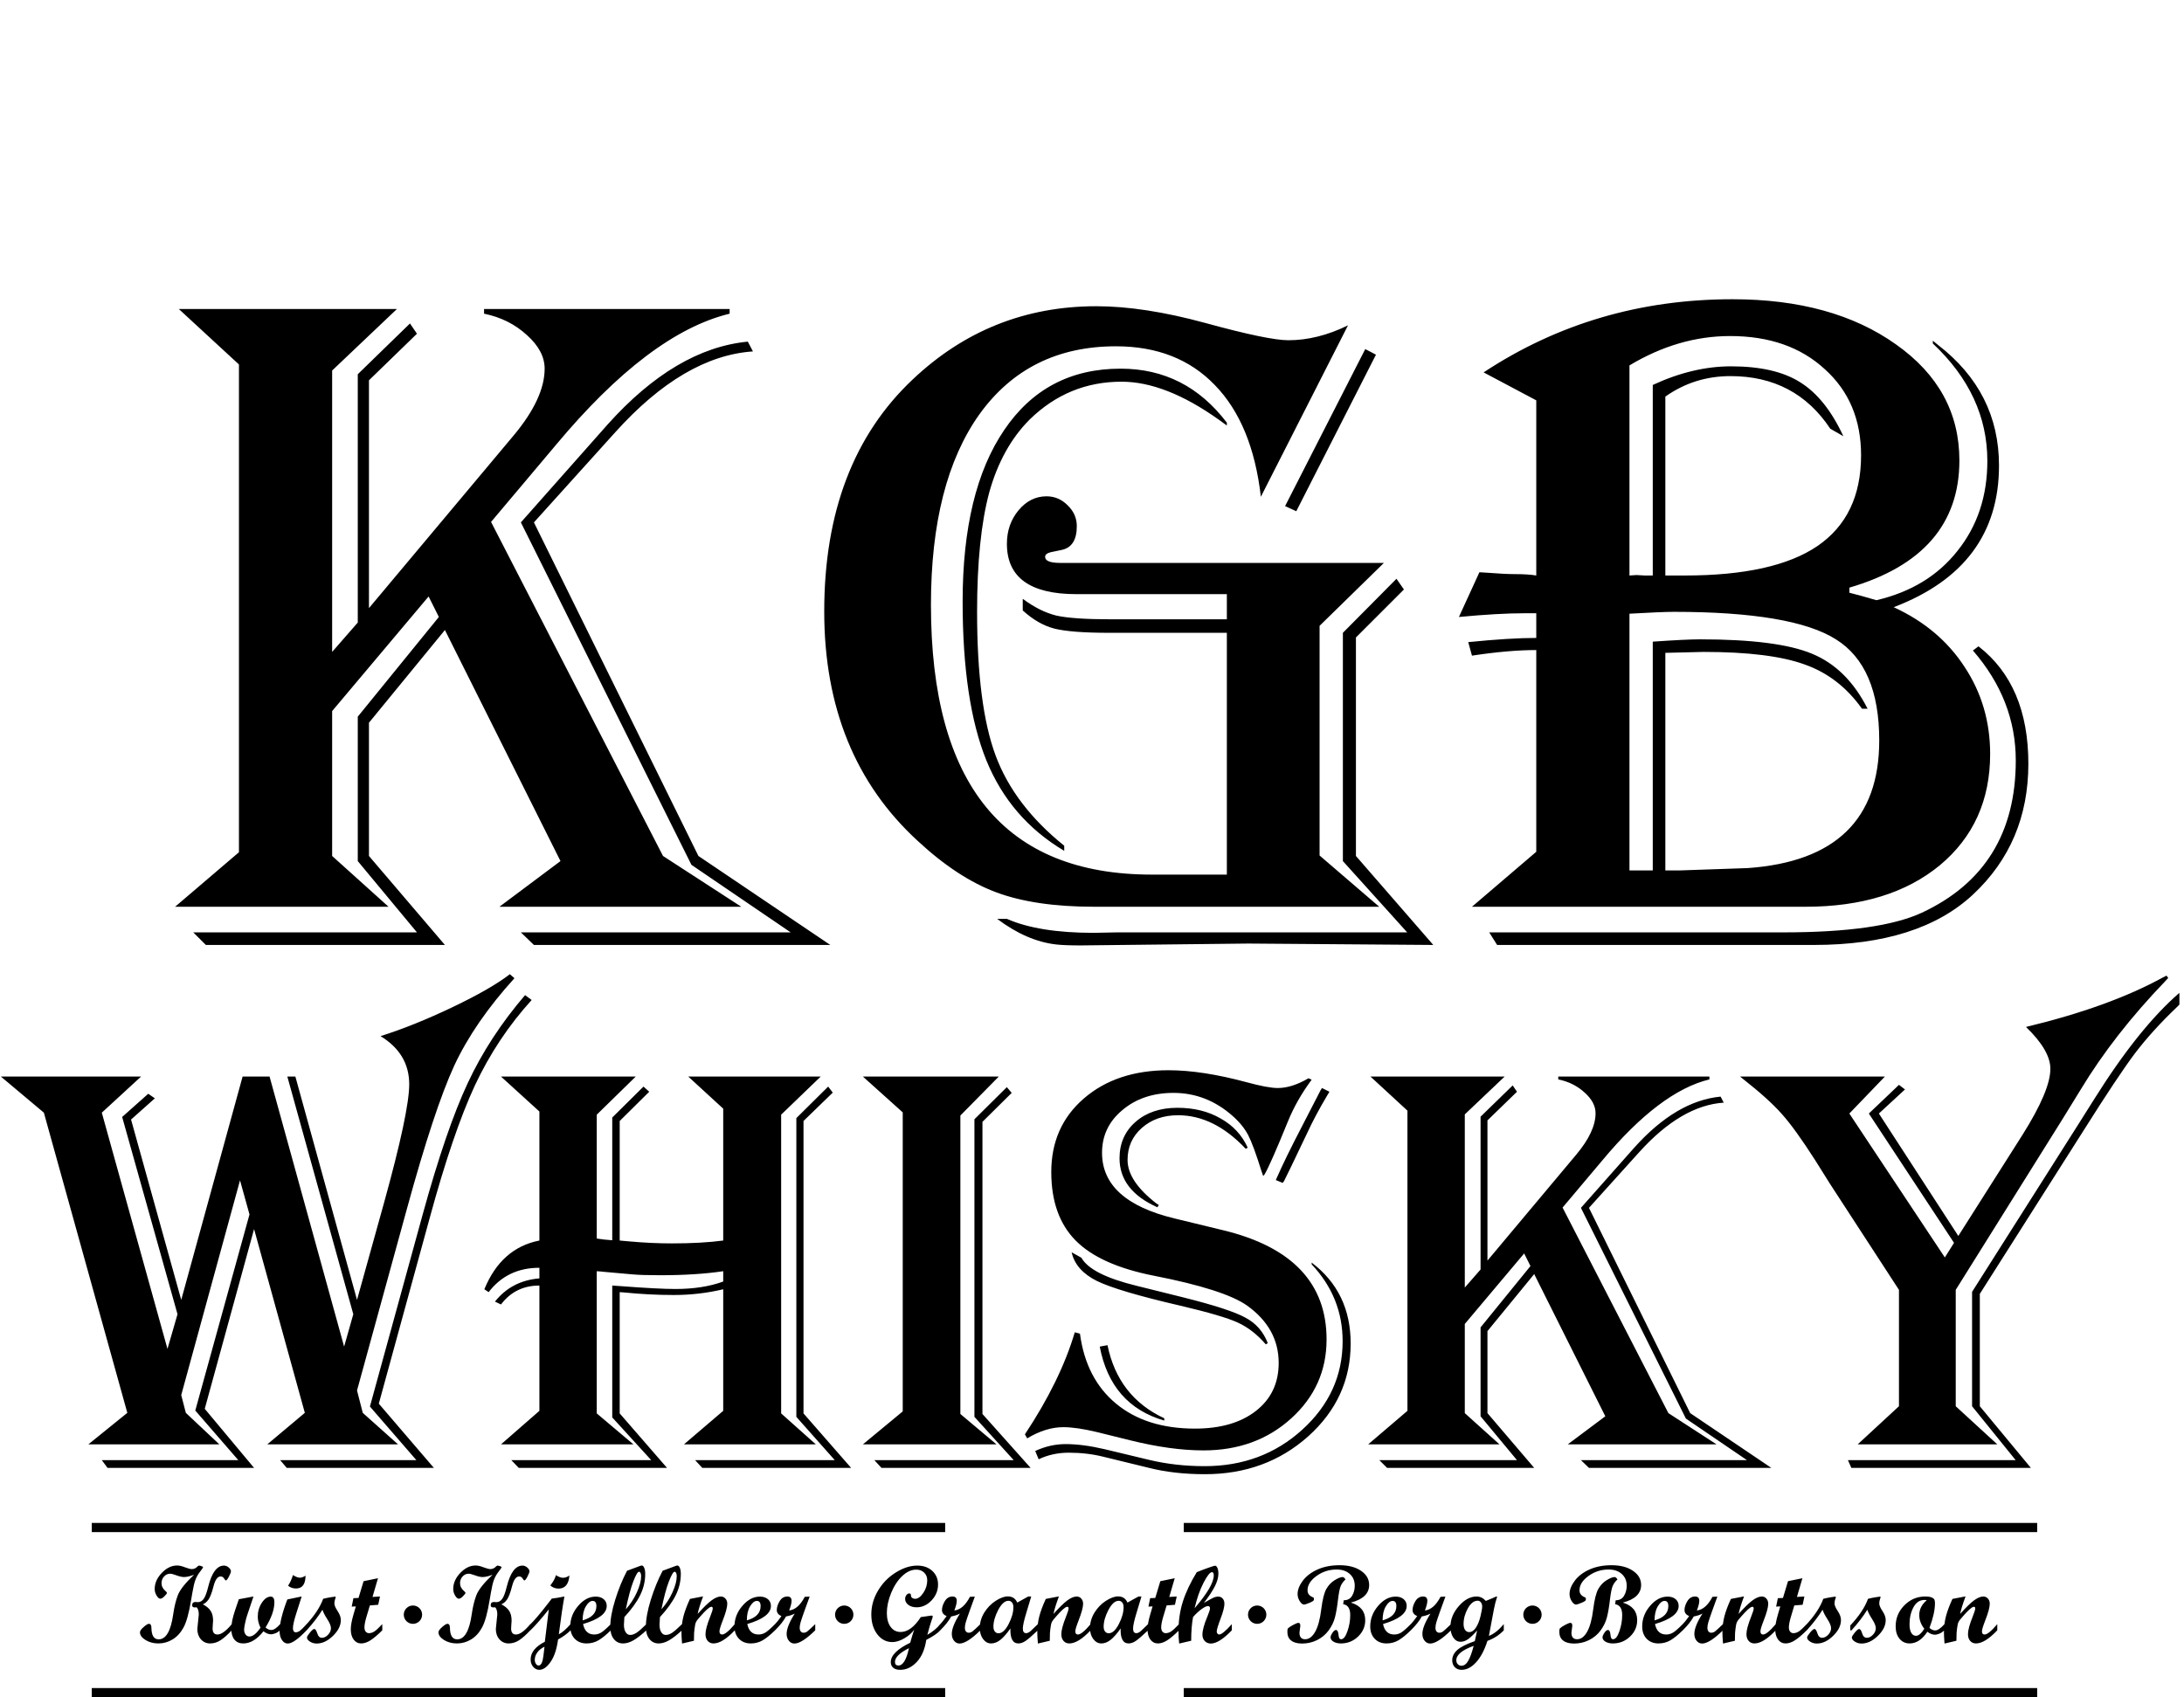 <svg width="238" height="185" viewBox="0 0 238 185" fill="none" xmlns="http://www.w3.org/2000/svg">
<path d="M19.488 33.684H43.254L36.195 40.387V71.059L38.988 67.859V40.793L44.676 35.258L45.438 36.375L40.207 41.453V66.285L55.949 47.496C58.217 44.788 59.352 42.35 59.352 40.184C59.352 38.897 58.708 37.678 57.422 36.527C56.135 35.342 54.578 34.564 52.75 34.191V33.684H79.512V34.191C73.655 35.613 67.341 40.387 60.57 48.512L53.512 56.891L72.25 93.301L80.781 98.836H54.426L61.078 93.859L48.484 68.672L40.207 78.777V93.301L48.484 103H22.434L21.062 101.629H45.438L38.988 93.859V78.117L47.824 67.25L46.707 65.016L36.195 77.508V93.301L42.34 98.836H19.082L26.039 92.894V39.727L19.488 33.684ZM82.051 38.305C77.04 38.643 72.047 41.572 67.07 47.09L58.184 56.941L76.109 93.301L90.481 103H58.184L56.762 101.629H86.164L75.348 94.266L56.762 56.941L66.207 46.277C71.15 40.759 76.245 37.746 81.492 37.238L82.051 38.305ZM146.898 35.461L137.402 54.148C136.793 48.833 135.117 44.771 132.375 41.961C129.667 39.151 126.078 37.746 121.609 37.746C115.245 37.746 110.285 40.217 106.73 45.16C103.21 50.103 101.449 57.026 101.449 65.93C101.449 85.531 109.473 95.332 125.52 95.332H133.695V68.977H120.898C118.122 68.977 116.125 68.824 114.906 68.519C113.721 68.215 112.57 67.555 111.453 66.539V65.269C112.672 66.184 113.891 66.793 115.109 67.098C116.328 67.368 118.309 67.504 121.051 67.504H133.695V64.762H119.578H117.293C112.249 64.762 109.727 62.934 109.727 59.277C109.727 57.855 110.15 56.637 110.996 55.621C111.842 54.605 112.858 54.098 114.043 54.098C114.923 54.098 115.685 54.419 116.328 55.062C117.005 55.706 117.344 56.467 117.344 57.348C117.344 58.837 116.802 59.7 115.719 59.938L114.5 60.191C114.094 60.293 113.891 60.462 113.891 60.699C113.891 61.139 114.449 61.359 115.566 61.359H117.293H150.809L143.801 68.215V93.25L150.301 98.836H124.352H119.223C114.923 98.836 111.368 98.311 108.559 97.262C105.749 96.212 102.905 94.35 100.027 91.676C93.223 85.447 89.82 77.102 89.82 66.641C89.82 55.841 93.037 47.411 99.469 41.352C105.089 36.036 111.758 33.379 119.477 33.379C122.93 33.379 126.891 33.988 131.359 35.207C135.93 36.46 138.943 37.086 140.398 37.086C142.531 37.086 144.698 36.544 146.898 35.461ZM149.945 38.66L141.262 55.723L140.043 55.164L148.777 38.051L149.945 38.66ZM133.695 46.379L132.781 45.719C128.922 42.977 125.401 41.605 122.219 41.605C118.359 41.605 115.025 42.977 112.215 45.719C110.184 47.75 108.711 50.408 107.797 53.691C106.917 56.975 106.477 61.309 106.477 66.691C106.477 73.53 107.154 78.76 108.508 82.383C109.862 86.005 112.35 89.272 115.973 92.184V92.742C112.046 90.406 109.219 87.122 107.492 82.891C105.766 78.625 104.902 72.853 104.902 65.574C104.902 57.551 106.409 51.322 109.422 46.887C112.435 42.418 116.667 40.184 122.117 40.184C126.857 40.184 130.716 42.147 133.695 46.074V46.379ZM152.992 64.254L147.762 69.484V93.301L156.191 103L136.031 102.848L117.75 103.051C116.599 103.051 115.719 103.017 115.109 102.949C112.977 102.712 110.827 101.781 108.66 100.156H109.727C112.029 101.172 115.177 101.68 119.172 101.68L121.711 101.629H153.348L146.34 93.859V68.977L152.18 63.086L152.992 64.254ZM161.676 40.59C169.733 35.275 178.772 32.617 188.793 32.617C196.072 32.617 202.013 34.259 206.617 37.543C211.221 40.793 213.523 45.008 213.523 50.188C213.523 57.094 209.529 61.715 201.539 64.051V64.609C202.352 64.812 203.333 65.083 204.484 65.422C208.242 64.542 211.188 62.747 213.32 60.039C215.487 57.331 216.57 54.064 216.57 50.238C216.57 45.431 214.59 41.165 210.629 37.441V37.137L211.188 37.594C215.622 41.013 217.84 45.397 217.84 50.746C217.84 58.126 214.014 63.272 206.363 66.184C209.681 67.707 212.254 69.874 214.082 72.684C215.944 75.493 216.875 78.659 216.875 82.18C216.875 87.224 215.047 91.269 211.391 94.316C207.734 97.329 202.859 98.836 196.766 98.836H160.406L167.414 92.844V70.856C165.417 70.856 163.081 71.059 160.406 71.465L160 69.992C163.013 69.688 165.484 69.535 167.414 69.535V66.844H166.145C164.249 66.844 161.862 66.979 158.984 67.25L161.219 62.375L162.031 62.426C163.352 62.527 164.35 62.578 165.027 62.578C166.043 62.578 166.839 62.629 167.414 62.73V43.637L161.676 40.59ZM177.57 39.828V62.73C177.943 62.697 178.197 62.68 178.332 62.68L179.246 62.73C179.382 62.73 179.669 62.73 180.109 62.73V41.961C183.021 40.607 185.865 39.93 188.641 39.93C191.823 39.93 194.328 40.505 196.156 41.656C198.018 42.807 199.592 44.771 200.879 47.547L199.457 46.734C196.918 42.909 193.296 40.996 188.59 40.996C185.949 40.996 183.579 41.741 181.48 43.23V62.73H183.613C190.079 62.73 194.887 61.664 198.035 59.531C201.217 57.365 202.809 54.064 202.809 49.629C202.809 45.736 201.488 42.604 198.848 40.234C196.241 37.831 192.805 36.629 188.539 36.629C184.781 36.629 181.125 37.695 177.57 39.828ZM177.57 66.894V94.875H180.109V69.941C182.513 69.772 184.24 69.688 185.289 69.688C190.909 69.688 194.971 70.212 197.477 71.262C200.016 72.311 202.03 74.309 203.52 77.254H202.91C201.251 74.918 199.169 73.31 196.664 72.43C194.159 71.516 190.486 71.059 185.645 71.059L181.48 71.16V94.875H183.105L190.469 94.621C200.016 93.944 204.789 89.306 204.789 80.707C204.789 75.324 203.215 71.651 200.066 69.688C196.918 67.69 191.027 66.691 182.395 66.691C181.548 66.691 179.94 66.759 177.57 66.894ZM215.605 70.449C219.228 73.259 221.039 77.525 221.039 83.246C221.039 89.001 219.025 93.758 214.996 97.516C211.069 101.172 205.297 103 197.68 103H163.148L162.285 101.629H194.328C201.302 101.629 206.329 100.918 209.41 99.496C216.249 96.314 219.668 90.779 219.668 82.891C219.668 78.49 218.111 74.495 214.996 70.906L215.605 70.449Z" fill="black"/>
<path d="M56.062 106.625C53.167 109.812 50.979 112.99 49.5 116.156C48.042 119.323 46.312 124.562 44.312 131.875L38.906 151.562L39.531 154L43.375 157.438H29.125L33.219 154L27.688 133.969L22.312 153.562L27.688 160H11.719L11.094 159.156H25.969L21.281 153.75L27.188 132.375L26.156 128.656L19.75 152.062L20.25 154L23.906 157.438H9.625L13.875 154L4.781 121.281L0.094 117.344H15.375L11.094 121.281L18.25 147.031L19.344 143.25L13.312 121.75L16.156 119.219L16.875 119.719L14.281 122.031L19.75 141.688L26.438 117.344H29.375L37.5 146.781L38.5 143.25L31.312 117.344H32.188L38.906 141.688L41.844 131.125C43.677 124.5 44.594 120.188 44.594 118.188C44.594 115.958 43.552 114.208 41.469 112.938C43.906 112.167 46.521 111.115 49.312 109.781C52.104 108.448 54.188 107.25 55.562 106.188L56.062 106.625ZM57.938 109C55.438 111.75 53.375 114.854 51.75 118.312C50.146 121.771 48.5 126.604 46.812 132.812L41.281 153L47.281 160H31.25L30.531 159.156H45.375L40.312 153.312L46.062 132.375C47.771 126.167 49.406 121.396 50.969 118.062C52.531 114.708 54.615 111.51 57.219 108.469L57.938 109ZM54.594 117.344H69.281L65.031 121.5V135C65.51 135.083 66.073 135.146 66.719 135.188V121.812L70.125 118.438L70.75 119L67.531 122.188V135.219L68.562 135.312C70.167 135.458 71.719 135.531 73.219 135.531C75.385 135.531 77.25 135.427 78.812 135.219V120.844L75 117.344H89.438L85.125 121.5V154.062L88.906 157.438H74.531L78.812 153.781V140.531C77.062 140.948 75.26 141.156 73.406 141.156C71.656 141.156 69.844 141.062 67.969 140.875L67.531 140.844V154.062L72.688 160H56.531L55.719 159.156H70.969L66.719 154.5V140.125L67.625 140.188C70.375 140.396 72.365 140.5 73.594 140.5C75.594 140.5 77.333 140.229 78.812 139.688V138.562C76.854 138.854 74.573 139 71.969 139C70.573 139 69.552 138.969 68.906 138.906L65.75 138.625C65.625 138.604 65.385 138.583 65.031 138.562V154.062L69.031 157.438H54.594L58.781 153.781V140.125C57.031 140.125 55.635 140.812 54.594 142.188L53.938 141.875C55.146 140.354 56.76 139.51 58.781 139.344V138.188C56.448 138.188 54.604 139.073 53.25 140.844L52.781 140.531C54.01 137.531 56.01 135.76 58.781 135.219V121.156L54.594 117.344ZM90.75 119.094L87.562 122.188V154.062L92.75 160H76.531L75.75 159.156H90.969L86.781 154.438V121.875L90.25 118.438L90.75 119.094ZM94.031 117.344H108.844L104.656 121.594V154.125L108.594 157.438H94.031L98.375 153.844V121.25L94.031 117.344ZM110.25 119.125L107.062 122.281V154.125L112.312 160H96.062L95.281 159.156H110.469L106.188 154.438V122L109.719 118.5L110.25 119.125ZM142.938 117.688C141.854 119.146 140.99 120.667 140.344 122.25C139.073 125.375 138.229 127.292 137.812 128L137.656 128.188C137.573 127.958 137.51 127.781 137.469 127.656C136.885 125.781 136.406 124.479 136.031 123.75C135.656 123.021 135.094 122.323 134.344 121.656C132.448 119.969 130.292 119.125 127.875 119.125C125.646 119.125 123.792 119.75 122.312 121C120.833 122.229 120.094 123.781 120.094 125.656C120.094 129.156 122.729 131.542 128 132.812L133.281 134.094C140.802 135.906 144.562 139.875 144.562 146C144.562 149.417 143.271 152.292 140.688 154.625C138.125 156.938 134.948 158.094 131.156 158.094C128.781 158.094 126.125 157.729 123.188 157L119.531 156.094C118.052 155.74 116.833 155.562 115.875 155.562C114.604 155.562 113.292 155.969 111.938 156.781L111.688 156.344C114.271 152.448 116.083 148.74 117.125 145.219L117.688 145.375C118.125 148.646 119.438 151.188 121.625 153C123.812 154.812 126.677 155.719 130.219 155.719C133.01 155.719 135.229 155.073 136.875 153.781C138.521 152.49 139.344 150.75 139.344 148.562C139.344 146.042 138.198 143.958 135.906 142.312C134.26 141.146 130.885 140.062 125.781 139.062C121.844 138.292 118.99 137.01 117.219 135.219C115.448 133.427 114.562 130.938 114.562 127.75C114.562 124.458 115.74 121.792 118.094 119.75C120.469 117.688 123.552 116.656 127.344 116.656C129.781 116.656 132.625 117.094 135.875 117.969C137.396 118.385 138.521 118.594 139.25 118.594C140.271 118.594 141.385 118.24 142.594 117.531L142.938 117.688ZM144.875 119L144.594 119.469C143.74 120.906 143.01 122.281 142.406 123.594C140.948 126.656 140.125 128.365 139.938 128.719L139.781 128.938L139.031 128.625L139.156 128.344C139.76 126.969 140.635 125.177 141.781 122.969L143.906 118.844L144.062 118.594L144.875 119ZM135.75 125.219C133.458 122.781 131 121.562 128.375 121.562C126.792 121.562 125.479 122.021 124.438 122.938C123.396 123.854 122.875 125.021 122.875 126.438C122.875 127.979 123.927 129.562 126.031 131.188L126.281 131.344L126.125 131.594C123.375 130.365 122 128.583 122 126.25C122 124.625 122.583 123.302 123.75 122.281C124.917 121.26 126.438 120.75 128.312 120.75C130.104 120.75 131.667 121.135 133 121.906C134.354 122.656 135.344 123.719 135.969 125.094L135.75 125.219ZM142.938 137.625C145.771 139.771 147.188 142.708 147.188 146.438C147.188 150.417 145.646 153.792 142.562 156.562C139.479 159.312 135.729 160.688 131.312 160.688C129.062 160.688 127.031 160.458 125.219 160L120.219 158.781C119.052 158.49 117.802 158.344 116.469 158.344C115.281 158.344 114.188 158.583 113.188 159.062L112.812 158.156C113.896 157.656 115 157.406 116.125 157.406C117.375 157.406 118.802 157.594 120.406 157.969L125.219 159.125C127.135 159.583 129.156 159.812 131.281 159.812C135.448 159.812 138.99 158.49 141.906 155.844C144.844 153.177 146.312 149.958 146.312 146.188C146.312 143 145.188 140.208 142.938 137.812V137.625ZM120.688 146.625C121.458 150.375 123.521 153.031 126.875 154.594V154.844C123 153.719 120.656 151.031 119.844 146.781L120.688 146.625ZM116.781 136.5L117.844 137.094C118.531 138.323 120.542 139.344 123.875 140.156L128.906 141.406C132.323 142.26 134.594 143 135.719 143.625C136.865 144.229 137.677 145.156 138.156 146.406L137.938 146.531C137 145.448 135.979 144.656 134.875 144.156C133.792 143.656 131.698 143.042 128.594 142.312C124.094 141.271 121.073 140.375 119.531 139.625C117.99 138.854 117.073 137.812 116.781 136.5ZM149.344 117.344H163.969L159.625 121.469V140.344L161.344 138.375V121.719L164.844 118.312L165.312 119L162.094 122.125V137.406L171.781 125.844C173.177 124.177 173.875 122.677 173.875 121.344C173.875 120.552 173.479 119.802 172.688 119.094C171.896 118.365 170.938 117.885 169.812 117.656V117.344H186.281V117.656C182.677 118.531 178.792 121.469 174.625 126.469L170.281 131.625L181.812 154.031L187.062 157.438H170.844L174.938 154.375L167.188 138.875L162.094 145.094V154.031L167.188 160H151.156L150.312 159.156H165.312L161.344 154.375V144.688L166.781 138L166.094 136.625L159.625 144.312V154.031L163.406 157.438H149.094L153.375 153.781V121.062L149.344 117.344ZM187.844 120.188C184.76 120.396 181.688 122.198 178.625 125.594L173.156 131.656L184.188 154.031L193.031 160H173.156L172.281 159.156H190.375L183.719 154.625L172.281 131.656L178.094 125.094C181.135 121.698 184.271 119.844 187.5 119.531L187.844 120.188ZM236.094 106.344L236.281 106.594L235.969 106.938C232.24 110.812 229.167 114.75 226.75 118.75C225.812 120.271 225.146 121.354 224.75 122L213.125 140.594V153.281L217.656 157.438H202.438L206.938 153.281V140.594L199.438 129.062L197.812 126.469C196.333 124.156 195.115 122.469 194.156 121.406C193.219 120.344 191.823 119.083 189.969 117.625L189.625 117.344H205.406L201.531 121.375L211.938 137.062L212.938 135.469L203.656 121.375L206.938 118.25L207.594 118.75L204.75 121.375L213.406 134.719L220.406 123.688C222.427 120.479 223.438 118.083 223.438 116.5C223.438 115.167 222.552 113.646 220.781 111.938C226.844 110.479 231.823 108.677 235.719 106.531L236.094 106.344ZM237.5 108.219V109.5L237.188 109.812C235.438 111.479 233.927 113.146 232.656 114.812C231.406 116.479 229.542 119.281 227.062 123.219L215.75 141.031V153.281L221.312 160H201.75L201.375 159.156H219.656L214.906 153.281V140.812L226.438 122.625L228.25 119.75C231.479 114.604 234.562 110.76 237.5 108.219Z" fill="black"/>
<line x1="10" y1="166.5" x2="103" y2="166.5" stroke="black"/>
<line x1="129" y1="184.5" x2="222" y2="184.5" stroke="black"/>
<line x1="10" y1="184.5" x2="103" y2="184.5" stroke="black"/>
<line x1="129" y1="166.5" x2="222" y2="166.5" stroke="black"/>
<path d="M21.146 171.646C20.713 171.814 20.348 171.898 20.051 171.898C19.84 171.898 19.57 171.838 19.242 171.717C18.918 171.596 18.684 171.535 18.539 171.535C18.281 171.535 18.061 171.637 17.877 171.84C17.693 172.039 17.602 172.281 17.602 172.566C17.602 172.895 17.75 173.184 18.047 173.434C18.145 173.516 18.193 173.578 18.193 173.621C18.193 173.688 18.104 173.811 17.924 173.99C17.748 174.17 17.598 174.26 17.473 174.26C17.336 174.26 17.199 174.145 17.062 173.914C16.926 173.684 16.857 173.447 16.857 173.205C16.857 172.572 17.115 171.986 17.631 171.447C18.146 170.908 18.705 170.639 19.307 170.639C19.537 170.639 19.822 170.705 20.162 170.838C20.506 170.967 20.754 171.031 20.906 171.031C21.141 171.031 21.348 170.936 21.527 170.744C21.59 170.682 21.646 170.65 21.697 170.65C21.748 170.65 21.832 170.67 21.949 170.709C22.07 170.748 22.131 170.791 22.131 170.838C22.131 170.873 22.021 171.031 21.803 171.312C21.584 171.59 21.414 171.891 21.293 172.215C21.172 172.539 21.059 173.021 20.953 173.662L20.83 174.383C20.596 175.812 20.318 176.818 19.998 177.4C19.682 177.979 19.283 178.412 18.803 178.701C18.326 178.99 17.811 179.135 17.256 179.135C16.729 179.135 16.262 179.01 15.855 178.76C15.453 178.51 15.252 178.23 15.252 177.922C15.252 177.77 15.385 177.578 15.65 177.348C15.916 177.113 16.107 176.996 16.225 176.996C16.408 176.996 16.5 177.145 16.5 177.441C16.512 178.273 16.775 178.689 17.291 178.689C18.092 178.689 18.621 177.771 18.879 175.936C18.992 175.15 19.158 174.467 19.377 173.885C19.6 173.299 20.189 172.553 21.146 171.646ZM25.26 177.705C24.791 178.201 24.379 178.564 24.023 178.795C23.668 179.021 23.293 179.135 22.898 179.135C22.496 179.135 22.162 178.986 21.896 178.689C21.635 178.393 21.504 178.016 21.504 177.559C21.504 177.492 21.529 177.236 21.58 176.791C21.635 176.342 21.662 176.074 21.662 175.988C21.662 175.617 21.586 175.354 21.434 175.197C21.387 175.205 21.314 175.209 21.217 175.209C21.033 175.209 20.941 175.129 20.941 174.969C20.941 174.734 21.062 174.617 21.305 174.617L21.562 174.635C21.809 174.635 22.018 174.52 22.189 174.289C22.361 174.059 22.525 173.625 22.682 172.988C23.064 171.43 23.641 170.65 24.41 170.65C24.59 170.65 24.76 170.719 24.92 170.855C25.084 170.992 25.166 171.135 25.166 171.283C25.166 171.373 25.094 171.561 24.949 171.846C24.805 172.127 24.691 172.268 24.609 172.268C24.566 172.268 24.502 172.195 24.416 172.051C24.33 171.906 24.203 171.834 24.035 171.834C23.707 171.834 23.451 172.191 23.268 172.906C23.084 173.621 22.898 174.107 22.711 174.365C22.523 174.623 22.32 174.791 22.102 174.869C22.492 175.072 22.775 175.309 22.951 175.578C23.131 175.848 23.221 176.205 23.221 176.65C23.221 176.736 23.211 176.877 23.191 177.072C23.176 177.268 23.168 177.412 23.168 177.506C23.168 177.943 23.346 178.162 23.701 178.162C24.111 178.162 24.631 177.785 25.26 177.031V177.705ZM30.527 177.705C30.348 177.861 30.166 177.973 29.982 178.039C29.799 178.105 29.656 178.139 29.555 178.139C29.27 178.139 28.988 178.029 28.711 177.811C28.016 178.693 27.279 179.135 26.502 179.135C26.096 179.135 25.777 178.996 25.547 178.719C25.32 178.438 25.207 178.047 25.207 177.547C25.207 176.996 25.344 176.32 25.617 175.52L26.027 174.318L27.621 174.02L26.912 176.135C26.838 176.365 26.768 176.639 26.701 176.955C26.635 177.271 26.602 177.498 26.602 177.635C26.602 177.846 26.656 178.023 26.766 178.168C26.879 178.309 27.016 178.379 27.176 178.379C27.551 178.379 27.955 178.059 28.389 177.418C28.189 177.02 28.09 176.619 28.09 176.217C28.09 175.658 28.236 175.154 28.529 174.705C28.826 174.256 29.15 174.031 29.502 174.031C29.768 174.031 29.9 174.236 29.9 174.646C29.9 175.439 29.58 176.355 28.939 177.395C29.139 177.578 29.348 177.67 29.566 177.67C29.832 177.67 30.152 177.457 30.527 177.031V177.705ZM33.293 171.74C33.293 172.678 32.947 173.146 32.256 173.146C31.92 173.146 31.633 173.045 31.395 172.842C31.621 172.498 31.797 172.111 31.922 171.682C32.23 171.873 32.478 171.969 32.666 171.969C32.877 171.969 33.086 171.893 33.293 171.74ZM33.41 177.705C32.496 178.666 31.812 179.146 31.359 179.146C31.109 179.146 30.898 179.02 30.727 178.766C30.555 178.508 30.469 178.186 30.469 177.799C30.469 176.967 30.75 175.814 31.312 174.342L32.801 174.031H32.871L32.285 175.865C32.043 176.623 31.922 177.164 31.922 177.488C31.922 177.617 31.949 177.723 32.004 177.805C32.062 177.883 32.135 177.922 32.221 177.922C32.373 177.922 32.525 177.867 32.678 177.758C32.834 177.645 33.078 177.402 33.41 177.031V177.705ZM35.215 174.271C35.484 174.201 35.756 174.145 36.029 174.102C36.303 174.055 36.467 174.031 36.522 174.031C36.56 174.031 36.58 174.047 36.58 174.078C36.58 174.137 36.565 174.197 36.533 174.26C36.471 174.439 36.44 174.611 36.44 174.775C36.44 174.979 36.557 175.256 36.791 175.607C37.025 175.959 37.143 176.285 37.143 176.586C37.143 177.184 36.855 177.76 36.281 178.314C35.711 178.869 35.119 179.146 34.506 179.146C34.24 179.146 33.998 179.076 33.779 178.936C33.56 178.795 33.451 178.645 33.451 178.484C33.451 178.391 33.559 178.213 33.773 177.951C33.992 177.689 34.148 177.559 34.242 177.559C34.367 177.559 34.478 177.719 34.576 178.039C34.674 178.359 34.842 178.52 35.08 178.52C35.318 178.52 35.541 178.41 35.748 178.191C35.959 177.969 36.065 177.73 36.065 177.477C36.065 177.23 35.932 176.902 35.666 176.492C35.4 176.082 35.225 175.738 35.139 175.461C34.685 176.191 34.111 176.939 33.416 177.705H33.281V177.178C34.238 176.158 34.883 175.189 35.215 174.271ZM41.66 177.705C41.168 178.193 40.742 178.555 40.383 178.789C40.023 179.02 39.682 179.135 39.357 179.135C39.022 179.135 38.748 178.994 38.537 178.713C38.33 178.428 38.227 178.055 38.227 177.594C38.227 177.188 38.324 176.65 38.52 175.982L38.777 175.098L38.326 175.121L38.514 174.201L39.07 174.178L39.621 172.35L41.191 172.027L40.594 174.066L41.408 174.02L41.215 174.922L40.307 174.992L39.914 176.305C39.781 176.762 39.715 177.125 39.715 177.395C39.715 177.578 39.76 177.729 39.85 177.846C39.943 177.959 40.062 178.016 40.207 178.016C40.406 178.016 40.603 177.953 40.799 177.828C40.994 177.699 41.281 177.434 41.66 177.031V177.705ZM53.678 171.646C53.244 171.814 52.879 171.898 52.582 171.898C52.371 171.898 52.102 171.838 51.773 171.717C51.449 171.596 51.215 171.535 51.07 171.535C50.812 171.535 50.592 171.637 50.408 171.84C50.225 172.039 50.133 172.281 50.133 172.566C50.133 172.895 50.281 173.184 50.578 173.434C50.676 173.516 50.725 173.578 50.725 173.621C50.725 173.688 50.635 173.811 50.455 173.99C50.279 174.17 50.129 174.26 50.004 174.26C49.867 174.26 49.73 174.145 49.594 173.914C49.457 173.684 49.389 173.447 49.389 173.205C49.389 172.572 49.647 171.986 50.162 171.447C50.678 170.908 51.236 170.639 51.838 170.639C52.068 170.639 52.353 170.705 52.693 170.838C53.037 170.967 53.285 171.031 53.438 171.031C53.672 171.031 53.879 170.936 54.059 170.744C54.121 170.682 54.178 170.65 54.228 170.65C54.279 170.65 54.363 170.67 54.48 170.709C54.602 170.748 54.662 170.791 54.662 170.838C54.662 170.873 54.553 171.031 54.334 171.312C54.115 171.59 53.945 171.891 53.824 172.215C53.703 172.539 53.59 173.021 53.484 173.662L53.361 174.383C53.127 175.812 52.85 176.818 52.529 177.4C52.213 177.979 51.815 178.412 51.334 178.701C50.857 178.99 50.342 179.135 49.787 179.135C49.26 179.135 48.793 179.01 48.387 178.76C47.984 178.51 47.783 178.23 47.783 177.922C47.783 177.77 47.916 177.578 48.182 177.348C48.447 177.113 48.639 176.996 48.756 176.996C48.94 176.996 49.031 177.145 49.031 177.441C49.043 178.273 49.307 178.689 49.822 178.689C50.623 178.689 51.152 177.771 51.41 175.936C51.523 175.15 51.69 174.467 51.908 173.885C52.131 173.299 52.721 172.553 53.678 171.646ZM57.791 177.705C57.322 178.201 56.91 178.564 56.555 178.795C56.199 179.021 55.824 179.135 55.43 179.135C55.027 179.135 54.693 178.986 54.428 178.689C54.166 178.393 54.035 178.016 54.035 177.559C54.035 177.492 54.06 177.236 54.111 176.791C54.166 176.342 54.193 176.074 54.193 175.988C54.193 175.617 54.117 175.354 53.965 175.197C53.918 175.205 53.846 175.209 53.748 175.209C53.565 175.209 53.473 175.129 53.473 174.969C53.473 174.734 53.594 174.617 53.836 174.617L54.094 174.635C54.34 174.635 54.549 174.52 54.721 174.289C54.893 174.059 55.057 173.625 55.213 172.988C55.596 171.43 56.172 170.65 56.941 170.65C57.121 170.65 57.291 170.719 57.451 170.855C57.615 170.992 57.697 171.135 57.697 171.283C57.697 171.373 57.625 171.561 57.48 171.846C57.336 172.127 57.223 172.268 57.141 172.268C57.098 172.268 57.033 172.195 56.947 172.051C56.861 171.906 56.734 171.834 56.566 171.834C56.238 171.834 55.982 172.191 55.799 172.906C55.615 173.621 55.43 174.107 55.242 174.365C55.055 174.623 54.852 174.791 54.633 174.869C55.023 175.072 55.307 175.309 55.482 175.578C55.662 175.848 55.752 176.205 55.752 176.65C55.752 176.736 55.742 176.877 55.723 177.072C55.707 177.268 55.699 177.412 55.699 177.506C55.699 177.943 55.877 178.162 56.232 178.162C56.643 178.162 57.162 177.785 57.791 177.031V177.705ZM62.051 171.729C61.977 172.682 61.58 173.158 60.861 173.158C60.525 173.158 60.228 173.045 59.971 172.818C60.31 172.385 60.512 172.01 60.574 171.693C60.887 171.885 61.147 171.98 61.353 171.98C61.588 171.98 61.82 171.896 62.051 171.729ZM62.18 177.705C61.812 178.076 61.357 178.408 60.815 178.701C60.67 179.768 60.397 180.586 59.994 181.156C59.596 181.727 59.188 182.012 58.77 182.012C58.508 182.012 58.285 181.902 58.102 181.684C57.918 181.469 57.826 181.203 57.826 180.887C57.826 180.121 58.342 179.477 59.373 178.953L59.807 175.426C58.994 176.441 58.326 177.201 57.803 177.705H57.668V177.178C58.188 176.682 58.887 175.861 59.766 174.717L60.129 174.248C60.539 174.201 60.998 174.125 61.506 174.02C61.334 174.949 61.131 176.322 60.897 178.139C61.256 177.959 61.68 177.594 62.168 177.043L62.18 177.705ZM59.338 179.492C59.01 179.645 58.75 179.85 58.559 180.107C58.371 180.369 58.277 180.637 58.277 180.91C58.277 181.086 58.318 181.234 58.4 181.355C58.482 181.48 58.578 181.543 58.688 181.543C58.957 181.543 59.133 181.199 59.215 180.512L59.338 179.492ZM66.562 177.705C66.066 178.193 65.621 178.555 65.227 178.789C64.832 179.02 64.397 179.135 63.92 179.135C63.389 179.135 62.959 178.965 62.631 178.625C62.307 178.285 62.145 177.838 62.145 177.283C62.145 176.455 62.432 175.707 63.006 175.039C63.58 174.367 64.217 174.031 64.916 174.031C65.279 174.031 65.57 174.125 65.789 174.312C66.008 174.5 66.117 174.746 66.117 175.051C66.117 175.859 65.258 176.516 63.539 177.02C63.695 177.781 64.103 178.162 64.764 178.162C65.022 178.162 65.268 178.094 65.502 177.957C65.736 177.816 66.09 177.508 66.562 177.031V177.705ZM63.492 176.621C64.492 176.34 64.992 175.82 64.992 175.062C64.992 174.688 64.856 174.5 64.582 174.5C64.324 174.5 64.078 174.697 63.844 175.092C63.609 175.482 63.492 175.992 63.492 176.621ZM70.441 177.705C69.91 178.193 69.443 178.555 69.041 178.789C68.643 179.02 68.262 179.135 67.898 179.135C67.481 179.135 67.143 178.973 66.885 178.648C66.631 178.324 66.504 177.889 66.504 177.342C66.504 176.521 66.682 175.537 67.037 174.389C67.393 173.24 67.824 172.182 68.332 171.213L69.82 170.662C69.867 170.646 69.902 170.639 69.926 170.639C70.039 170.639 70.131 170.723 70.201 170.891C70.275 171.055 70.312 171.277 70.312 171.559C70.312 172.355 70.129 173.127 69.762 173.873C69.394 174.619 68.82 175.416 68.039 176.264C68.008 176.67 67.992 176.949 67.992 177.102C67.992 177.441 68.055 177.711 68.18 177.91C68.305 178.109 68.471 178.209 68.678 178.209C68.889 178.209 69.113 178.133 69.352 177.98C69.59 177.828 69.953 177.512 70.441 177.031V177.705ZM68.197 175.414C68.693 174.863 69.096 174.246 69.404 173.562C69.713 172.879 69.867 172.291 69.867 171.799C69.867 171.654 69.846 171.539 69.803 171.453C69.76 171.363 69.705 171.318 69.639 171.318C69.494 171.318 69.283 171.678 69.006 172.396C68.732 173.115 68.463 174.121 68.197 175.414ZM74.32 177.705C73.789 178.193 73.322 178.555 72.92 178.789C72.522 179.02 72.141 179.135 71.777 179.135C71.359 179.135 71.022 178.973 70.764 178.648C70.51 178.324 70.383 177.889 70.383 177.342C70.383 176.521 70.561 175.537 70.916 174.389C71.272 173.24 71.703 172.182 72.211 171.213L73.699 170.662C73.746 170.646 73.781 170.639 73.805 170.639C73.918 170.639 74.01 170.723 74.08 170.891C74.154 171.055 74.191 171.277 74.191 171.559C74.191 172.355 74.008 173.127 73.641 173.873C73.273 174.619 72.699 175.416 71.918 176.264C71.887 176.67 71.871 176.949 71.871 177.102C71.871 177.441 71.934 177.711 72.059 177.91C72.184 178.109 72.35 178.209 72.557 178.209C72.768 178.209 72.992 178.133 73.231 177.98C73.469 177.828 73.832 177.512 74.32 177.031V177.705ZM72.076 175.414C72.572 174.863 72.975 174.246 73.283 173.562C73.592 172.879 73.746 172.291 73.746 171.799C73.746 171.654 73.725 171.539 73.682 171.453C73.639 171.363 73.584 171.318 73.518 171.318C73.373 171.318 73.162 171.678 72.885 172.396C72.611 173.115 72.342 174.121 72.076 175.414ZM80.074 177.705C79.172 178.658 78.398 179.135 77.754 179.135C77.492 179.135 77.281 179.043 77.121 178.859C76.961 178.676 76.881 178.43 76.881 178.121C76.881 177.703 77.053 177.064 77.397 176.205C77.58 175.744 77.672 175.451 77.672 175.326C77.672 175.201 77.623 175.139 77.525 175.139C77.471 175.139 77.398 175.166 77.309 175.221C77.227 175.275 77.131 175.352 77.022 175.449C76.924 175.539 76.814 175.648 76.693 175.777C76.588 175.887 76.475 176.012 76.353 176.152L76.025 176.533C75.881 176.709 75.791 176.895 75.756 177.09C75.697 177.422 75.658 177.727 75.639 178.004C75.627 178.211 75.621 178.49 75.621 178.842L74.326 179.146C74.283 178.619 74.262 178.227 74.262 177.969C74.262 177.34 74.334 176.744 74.478 176.182C74.627 175.619 74.863 174.986 75.188 174.283L76.617 174.008C76.316 174.816 76.119 175.453 76.025 175.918C76.666 175.203 77.174 174.709 77.549 174.436C77.928 174.158 78.264 174.02 78.557 174.02C78.756 174.02 78.922 174.096 79.055 174.248C79.188 174.396 79.254 174.584 79.254 174.811C79.254 175.186 79.086 175.803 78.75 176.662C78.519 177.252 78.404 177.635 78.404 177.811C78.404 178.045 78.5 178.162 78.691 178.162C78.977 178.162 79.438 177.785 80.074 177.031V177.705ZM84.457 177.705C83.961 178.193 83.516 178.555 83.121 178.789C82.727 179.02 82.291 179.135 81.814 179.135C81.283 179.135 80.853 178.965 80.525 178.625C80.201 178.285 80.039 177.838 80.039 177.283C80.039 176.455 80.326 175.707 80.9 175.039C81.475 174.367 82.111 174.031 82.811 174.031C83.174 174.031 83.465 174.125 83.684 174.312C83.902 174.5 84.012 174.746 84.012 175.051C84.012 175.859 83.152 176.516 81.434 177.02C81.59 177.781 81.998 178.162 82.658 178.162C82.916 178.162 83.162 178.094 83.397 177.957C83.631 177.816 83.984 177.508 84.457 177.031V177.705ZM81.387 176.621C82.387 176.34 82.887 175.82 82.887 175.062C82.887 174.688 82.75 174.5 82.477 174.5C82.219 174.5 81.973 174.697 81.738 175.092C81.504 175.482 81.387 175.992 81.387 176.621ZM88.84 177.705C87.859 178.666 87.103 179.146 86.572 179.146C86.334 179.146 86.133 179.047 85.969 178.848C85.805 178.645 85.723 178.395 85.723 178.098C85.723 177.547 86.018 176.809 86.607 175.883C86.318 176.031 86.002 176.135 85.658 176.193C85.404 176.662 85.006 177.166 84.463 177.705H84.328V177.178C84.633 176.861 84.908 176.521 85.154 176.158C84.818 176.01 84.65 175.789 84.65 175.496C84.65 175.195 84.752 174.875 84.955 174.535C85.162 174.191 85.445 174.02 85.805 174.02C86.109 174.02 86.262 174.176 86.262 174.488C86.262 174.734 86.174 175.086 85.998 175.543C86.647 175.473 87.213 174.977 87.697 174.055L88.231 174.031L87.686 175.531C87.459 176.164 87.312 176.596 87.246 176.826C87.18 177.053 87.147 177.254 87.147 177.43C87.147 177.594 87.184 177.725 87.258 177.822C87.336 177.92 87.439 177.969 87.568 177.969C87.709 177.969 87.844 177.922 87.973 177.828C88.102 177.73 88.391 177.465 88.84 177.031V177.705ZM102.463 177.705C102.197 178.014 101.689 178.361 100.939 178.748C100.783 179.787 100.438 180.59 99.902 181.156C99.367 181.727 98.766 182.012 98.098 182.012C97.777 182.012 97.525 181.938 97.342 181.789C97.162 181.641 97.072 181.436 97.072 181.174C97.072 180.447 97.777 179.742 99.188 179.059C99.336 178.531 99.481 178.057 99.621 177.635C99.375 177.99 99.018 178.305 98.549 178.578C98.08 178.852 97.644 178.988 97.242 178.988C96.586 178.988 96.039 178.705 95.602 178.139C95.168 177.568 94.951 176.848 94.951 175.977C94.951 175.059 95.197 174.189 95.689 173.369C96.182 172.545 96.828 171.887 97.629 171.395C98.43 170.898 99.205 170.65 99.955 170.65C100.627 170.65 101.172 170.842 101.59 171.225C102.012 171.607 102.223 172.104 102.223 172.713C102.223 173.369 101.986 173.947 101.514 174.447C101.041 174.947 100.498 175.197 99.885 175.197C99.525 175.197 99.227 175.109 98.988 174.934C98.754 174.758 98.637 174.541 98.637 174.283C98.637 174.127 98.682 173.988 98.772 173.867C98.865 173.746 98.973 173.686 99.094 173.686C99.211 173.686 99.269 173.754 99.269 173.891C99.269 174.012 99.314 174.105 99.404 174.172C99.494 174.238 99.598 174.271 99.715 174.271C100.027 174.271 100.326 174.059 100.611 173.633C100.9 173.203 101.045 172.744 101.045 172.256C101.045 171.912 100.934 171.633 100.711 171.418C100.488 171.199 100.201 171.09 99.85 171.09C99.322 171.09 98.811 171.324 98.314 171.793C97.822 172.262 97.42 172.879 97.107 173.645C96.799 174.406 96.644 175.131 96.644 175.818C96.644 176.451 96.781 176.955 97.055 177.33C97.328 177.701 97.691 177.887 98.144 177.887C98.91 177.887 99.643 177.346 100.342 176.264L101.443 176.105C101.58 176.086 101.648 176.119 101.648 176.205C101.648 176.244 101.596 176.412 101.49 176.709C101.385 177.006 101.24 177.502 101.057 178.197C101.662 177.846 102.131 177.457 102.463 177.031V177.705ZM99.053 179.65C98.037 180.158 97.529 180.658 97.529 181.15C97.529 181.412 97.654 181.543 97.904 181.543C98.397 181.543 98.779 180.912 99.053 179.65ZM106.84 177.705C105.859 178.666 105.104 179.146 104.572 179.146C104.334 179.146 104.133 179.047 103.969 178.848C103.805 178.645 103.723 178.395 103.723 178.098C103.723 177.547 104.018 176.809 104.607 175.883C104.318 176.031 104.002 176.135 103.658 176.193C103.404 176.662 103.006 177.166 102.463 177.705H102.328V177.178C102.633 176.861 102.908 176.521 103.154 176.158C102.818 176.01 102.65 175.789 102.65 175.496C102.65 175.195 102.752 174.875 102.955 174.535C103.162 174.191 103.445 174.02 103.805 174.02C104.109 174.02 104.262 174.176 104.262 174.488C104.262 174.734 104.174 175.086 103.998 175.543C104.646 175.473 105.213 174.977 105.697 174.055L106.23 174.031L105.686 175.531C105.459 176.164 105.312 176.596 105.246 176.826C105.18 177.053 105.146 177.254 105.146 177.43C105.146 177.594 105.184 177.725 105.258 177.822C105.336 177.92 105.439 177.969 105.568 177.969C105.709 177.969 105.844 177.922 105.973 177.828C106.102 177.73 106.391 177.465 106.84 177.031V177.705ZM113.098 177.705C112.473 178.299 112.025 178.686 111.756 178.865C111.486 179.045 111.229 179.135 110.982 179.135C110.365 179.135 110.074 178.59 110.109 177.5C109.719 178.059 109.357 178.471 109.025 178.736C108.697 179.002 108.357 179.135 108.006 179.135C107.662 179.135 107.369 178.975 107.127 178.654C106.889 178.33 106.77 177.934 106.77 177.465C106.77 176.879 106.93 176.32 107.25 175.789C107.574 175.258 107.988 174.828 108.492 174.5C108.996 174.172 109.441 174.008 109.828 174.008C110.316 174.008 110.658 174.232 110.854 174.682L112.049 174.02H112.377L111.861 175.736C111.596 176.6 111.463 177.191 111.463 177.512C111.463 177.848 111.582 178.016 111.82 178.016C111.973 178.016 112.141 177.936 112.324 177.775C112.508 177.611 112.766 177.363 113.098 177.031V177.705ZM108.809 178.027C109.199 178.027 109.566 177.695 109.91 177.031C110.258 176.363 110.432 175.748 110.432 175.186C110.432 174.967 110.383 174.797 110.285 174.676C110.188 174.551 110.057 174.488 109.893 174.488C109.502 174.488 109.131 174.82 108.779 175.484C108.432 176.148 108.258 176.76 108.258 177.318C108.258 177.529 108.309 177.701 108.41 177.834C108.516 177.963 108.648 178.027 108.809 178.027ZM118.852 177.705C117.949 178.658 117.176 179.135 116.531 179.135C116.27 179.135 116.059 179.043 115.898 178.859C115.738 178.676 115.658 178.43 115.658 178.121C115.658 177.703 115.83 177.064 116.174 176.205C116.357 175.744 116.449 175.451 116.449 175.326C116.449 175.201 116.4 175.139 116.303 175.139C116.248 175.139 116.176 175.166 116.086 175.221C116.004 175.275 115.908 175.352 115.799 175.449C115.701 175.539 115.592 175.648 115.471 175.777C115.365 175.887 115.252 176.012 115.131 176.152L114.803 176.533C114.658 176.709 114.568 176.895 114.533 177.09C114.475 177.422 114.436 177.727 114.416 178.004C114.404 178.211 114.398 178.49 114.398 178.842L113.104 179.146C113.061 178.619 113.039 178.227 113.039 177.969C113.039 177.34 113.111 176.744 113.256 176.182C113.404 175.619 113.641 174.986 113.965 174.283L115.395 174.008C115.094 174.816 114.896 175.453 114.803 175.918C115.443 175.203 115.951 174.709 116.326 174.436C116.705 174.158 117.041 174.02 117.334 174.02C117.533 174.02 117.699 174.096 117.832 174.248C117.965 174.396 118.031 174.584 118.031 174.811C118.031 175.186 117.863 175.803 117.527 176.662C117.297 177.252 117.182 177.635 117.182 177.811C117.182 178.045 117.277 178.162 117.469 178.162C117.754 178.162 118.215 177.785 118.852 177.031V177.705ZM125.109 177.705C124.484 178.299 124.037 178.686 123.768 178.865C123.498 179.045 123.24 179.135 122.994 179.135C122.377 179.135 122.086 178.59 122.121 177.5C121.73 178.059 121.369 178.471 121.037 178.736C120.709 179.002 120.369 179.135 120.018 179.135C119.674 179.135 119.381 178.975 119.139 178.654C118.9 178.33 118.781 177.934 118.781 177.465C118.781 176.879 118.941 176.32 119.262 175.789C119.586 175.258 120 174.828 120.504 174.5C121.008 174.172 121.453 174.008 121.84 174.008C122.328 174.008 122.67 174.232 122.865 174.682L124.061 174.02H124.389L123.873 175.736C123.607 176.6 123.475 177.191 123.475 177.512C123.475 177.848 123.594 178.016 123.832 178.016C123.984 178.016 124.152 177.936 124.336 177.775C124.52 177.611 124.777 177.363 125.109 177.031V177.705ZM120.82 178.027C121.211 178.027 121.578 177.695 121.922 177.031C122.27 176.363 122.443 175.748 122.443 175.186C122.443 174.967 122.395 174.797 122.297 174.676C122.199 174.551 122.068 174.488 121.904 174.488C121.514 174.488 121.143 174.82 120.791 175.484C120.443 176.148 120.27 176.76 120.27 177.318C120.27 177.529 120.32 177.701 120.422 177.834C120.527 177.963 120.66 178.027 120.82 178.027ZM128.484 177.705C127.992 178.193 127.566 178.555 127.207 178.789C126.848 179.02 126.506 179.135 126.182 179.135C125.846 179.135 125.572 178.994 125.361 178.713C125.154 178.428 125.051 178.055 125.051 177.594C125.051 177.188 125.148 176.65 125.344 175.982L125.602 175.098L125.15 175.121L125.338 174.201L125.895 174.178L126.445 172.35L128.016 172.027L127.418 174.066L128.232 174.02L128.039 174.922L127.131 174.992L126.738 176.305C126.605 176.762 126.539 177.125 126.539 177.395C126.539 177.578 126.584 177.729 126.674 177.846C126.768 177.959 126.887 178.016 127.031 178.016C127.23 178.016 127.428 177.953 127.623 177.828C127.818 177.699 128.105 177.434 128.484 177.031V177.705ZM134.238 177.705C133.312 178.666 132.551 179.146 131.953 179.146C131.688 179.146 131.467 179.057 131.291 178.877C131.119 178.693 131.033 178.463 131.033 178.186C131.033 177.717 131.213 177.057 131.572 176.205C131.764 175.744 131.859 175.443 131.859 175.303C131.859 175.143 131.783 175.062 131.631 175.062C131.475 175.062 131.248 175.17 130.951 175.385C130.654 175.596 130.342 175.885 130.014 176.252C129.877 176.971 129.809 177.834 129.809 178.842L128.502 179.146C128.451 178.736 128.426 178.291 128.426 177.811C128.426 176.646 128.586 175.562 128.906 174.559C129.227 173.555 129.73 172.49 130.418 171.365C130.93 171.158 131.375 170.99 131.754 170.861C132.137 170.729 132.355 170.662 132.41 170.662C132.512 170.662 132.598 170.744 132.668 170.908C132.738 171.072 132.773 171.277 132.773 171.523C132.773 171.938 132.646 172.396 132.393 172.9C132.139 173.4 131.74 174.006 131.197 174.717C131.717 174.416 132.062 174.227 132.234 174.148C132.406 174.07 132.582 174.031 132.762 174.031C132.961 174.031 133.121 174.104 133.242 174.248C133.367 174.389 133.43 174.576 133.43 174.811C133.43 175.162 133.289 175.707 133.008 176.445C132.73 177.184 132.592 177.646 132.592 177.834C132.592 177.92 132.617 177.996 132.668 178.062C132.723 178.129 132.785 178.162 132.855 178.162C133.105 178.162 133.566 177.785 134.238 177.031V177.705ZM130.178 175.303C131.572 173.682 132.27 172.486 132.27 171.717C132.27 171.482 132.205 171.365 132.076 171.365C131.861 171.365 131.555 171.75 131.156 172.52C130.758 173.289 130.432 174.217 130.178 175.303ZM146.432 174.43C146.85 174.43 147.154 174.266 147.346 173.938C147.537 173.605 147.633 173.244 147.633 172.854C147.633 172.314 147.453 171.885 147.094 171.564C146.738 171.24 146.258 171.078 145.652 171.078C144.84 171.078 144.109 171.314 143.461 171.787C142.812 172.256 142.488 172.775 142.488 173.346C142.488 173.686 142.672 173.934 143.039 174.09C143.133 174.129 143.18 174.166 143.18 174.201V174.383C143.18 174.469 143.023 174.576 142.711 174.705C142.402 174.834 142.199 174.898 142.102 174.898C141.949 174.898 141.795 174.775 141.639 174.529C141.482 174.279 141.404 174.021 141.404 173.756C141.404 173.291 141.594 172.805 141.973 172.297C142.355 171.789 142.893 171.381 143.584 171.072C144.279 170.764 145.076 170.609 145.975 170.609C146.936 170.609 147.713 170.811 148.307 171.213C148.904 171.615 149.203 172.131 149.203 172.76C149.203 173.697 148.539 174.338 147.211 174.682C148.254 175.006 148.775 175.645 148.775 176.598C148.775 177.293 148.514 177.891 147.99 178.391C147.471 178.887 146.848 179.135 146.121 179.135C145.801 179.135 145.533 179.07 145.318 178.941C145.104 178.812 144.996 178.656 144.996 178.473C144.996 178.352 145.064 178.188 145.201 177.98C145.338 177.773 145.465 177.67 145.582 177.67C145.742 177.67 145.838 177.857 145.869 178.232C145.893 178.529 145.984 178.678 146.145 178.678C146.406 178.678 146.637 178.387 146.836 177.805C147.039 177.223 147.141 176.637 147.141 176.047C147.141 175.332 146.885 174.936 146.373 174.857L146.432 174.43ZM146.625 172.162C146.398 172.365 146.227 172.598 146.109 172.859C145.996 173.117 145.895 173.625 145.805 174.383C145.719 175.141 145.609 175.777 145.477 176.293C145.344 176.805 145.111 177.283 144.779 177.729C144.451 178.17 144.033 178.518 143.525 178.771C143.021 179.021 142.479 179.146 141.896 179.146C141.377 179.146 140.979 179.037 140.701 178.818C140.428 178.6 140.291 178.289 140.291 177.887C140.291 177.742 140.303 177.621 140.326 177.523C140.51 177.355 140.729 177.209 140.982 177.084C141.236 176.955 141.406 176.891 141.492 176.891C141.633 176.891 141.703 176.998 141.703 177.213C141.703 177.248 141.688 177.371 141.656 177.582C141.625 177.789 141.609 177.914 141.609 177.957C141.609 178.438 141.816 178.678 142.23 178.678C142.648 178.678 143.012 178.406 143.32 177.863C143.629 177.316 143.85 176.502 143.982 175.42C144.119 174.338 144.307 173.592 144.545 173.182C144.787 172.768 145.092 172.451 145.459 172.232C145.826 172.01 146.111 171.898 146.314 171.898C146.416 171.898 146.52 171.986 146.625 172.162ZM153.738 177.705C153.242 178.193 152.797 178.555 152.402 178.789C152.008 179.02 151.572 179.135 151.096 179.135C150.564 179.135 150.135 178.965 149.807 178.625C149.482 178.285 149.32 177.838 149.32 177.283C149.32 176.455 149.607 175.707 150.182 175.039C150.756 174.367 151.393 174.031 152.092 174.031C152.455 174.031 152.746 174.125 152.965 174.312C153.184 174.5 153.293 174.746 153.293 175.051C153.293 175.859 152.434 176.516 150.715 177.02C150.871 177.781 151.279 178.162 151.939 178.162C152.197 178.162 152.443 178.094 152.678 177.957C152.912 177.816 153.266 177.508 153.738 177.031V177.705ZM150.668 176.621C151.668 176.34 152.168 175.82 152.168 175.062C152.168 174.688 152.031 174.5 151.758 174.5C151.5 174.5 151.254 174.697 151.02 175.092C150.785 175.482 150.668 175.992 150.668 176.621ZM158.121 177.705C157.141 178.666 156.385 179.146 155.854 179.146C155.615 179.146 155.414 179.047 155.25 178.848C155.086 178.645 155.004 178.395 155.004 178.098C155.004 177.547 155.299 176.809 155.889 175.883C155.6 176.031 155.283 176.135 154.939 176.193C154.686 176.662 154.287 177.166 153.744 177.705H153.609V177.178C153.914 176.861 154.189 176.521 154.436 176.158C154.1 176.01 153.932 175.789 153.932 175.496C153.932 175.195 154.033 174.875 154.236 174.535C154.443 174.191 154.727 174.02 155.086 174.02C155.391 174.02 155.543 174.176 155.543 174.488C155.543 174.734 155.455 175.086 155.279 175.543C155.928 175.473 156.494 174.977 156.979 174.055L157.512 174.031L156.967 175.531C156.74 176.164 156.594 176.596 156.527 176.826C156.461 177.053 156.428 177.254 156.428 177.43C156.428 177.594 156.465 177.725 156.539 177.822C156.617 177.92 156.721 177.969 156.85 177.969C156.99 177.969 157.125 177.922 157.254 177.828C157.383 177.73 157.672 177.465 158.121 177.031V177.705ZM163.875 177.705C163.379 178.225 162.785 178.607 162.094 178.854C161.77 179.865 161.357 180.645 160.857 181.191C160.361 181.738 159.834 182.012 159.275 182.012C158.971 182.012 158.725 181.916 158.537 181.725C158.35 181.533 158.256 181.281 158.256 180.969C158.256 180.551 158.441 180.176 158.812 179.844C159.188 179.512 159.822 179.191 160.717 178.883L160.969 177.729C160.594 178.15 160.27 178.461 159.996 178.66C159.723 178.855 159.447 178.953 159.17 178.953C158.846 178.953 158.58 178.801 158.373 178.496C158.166 178.191 158.062 177.795 158.062 177.307C158.062 176.51 158.365 175.764 158.971 175.068C159.58 174.369 160.227 174.02 160.91 174.02C161.289 174.02 161.625 174.18 161.918 174.5C162.094 174.438 162.322 174.344 162.604 174.219L163.02 174.031H163.154C163.002 174.492 162.885 174.941 162.803 175.379L162.252 178.314C162.779 178.115 163.32 177.688 163.875 177.031V177.705ZM160.102 177.898C160.379 177.898 160.625 177.734 160.84 177.406C161.055 177.078 161.221 176.662 161.338 176.158C161.459 175.654 161.52 175.305 161.52 175.109C161.52 174.926 161.473 174.775 161.379 174.658C161.289 174.537 161.176 174.477 161.039 174.477C160.625 174.477 160.264 174.756 159.955 175.314C159.646 175.873 159.492 176.441 159.492 177.02C159.492 177.289 159.547 177.504 159.656 177.664C159.77 177.82 159.918 177.898 160.102 177.898ZM160.594 179.398C159.332 179.852 158.701 180.375 158.701 180.969C158.701 181.145 158.754 181.287 158.859 181.396C158.965 181.51 159.1 181.566 159.264 181.566C159.545 181.566 159.789 181.389 159.996 181.033C160.203 180.678 160.402 180.133 160.594 179.398ZM176.068 174.43C176.486 174.43 176.791 174.266 176.982 173.938C177.174 173.605 177.27 173.244 177.27 172.854C177.27 172.314 177.09 171.885 176.73 171.564C176.375 171.24 175.895 171.078 175.289 171.078C174.477 171.078 173.746 171.314 173.098 171.787C172.449 172.256 172.125 172.775 172.125 173.346C172.125 173.686 172.309 173.934 172.676 174.09C172.77 174.129 172.816 174.166 172.816 174.201V174.383C172.816 174.469 172.66 174.576 172.348 174.705C172.039 174.834 171.836 174.898 171.738 174.898C171.586 174.898 171.432 174.775 171.275 174.529C171.119 174.279 171.041 174.021 171.041 173.756C171.041 173.291 171.23 172.805 171.609 172.297C171.992 171.789 172.529 171.381 173.221 171.072C173.916 170.764 174.713 170.609 175.611 170.609C176.572 170.609 177.35 170.811 177.943 171.213C178.541 171.615 178.84 172.131 178.84 172.76C178.84 173.697 178.176 174.338 176.848 174.682C177.891 175.006 178.412 175.645 178.412 176.598C178.412 177.293 178.15 177.891 177.627 178.391C177.107 178.887 176.484 179.135 175.758 179.135C175.438 179.135 175.17 179.07 174.955 178.941C174.74 178.812 174.633 178.656 174.633 178.473C174.633 178.352 174.701 178.188 174.838 177.98C174.975 177.773 175.102 177.67 175.219 177.67C175.379 177.67 175.475 177.857 175.506 178.232C175.529 178.529 175.621 178.678 175.781 178.678C176.043 178.678 176.273 178.387 176.473 177.805C176.676 177.223 176.777 176.637 176.777 176.047C176.777 175.332 176.521 174.936 176.01 174.857L176.068 174.43ZM176.262 172.162C176.035 172.365 175.863 172.598 175.746 172.859C175.633 173.117 175.531 173.625 175.441 174.383C175.355 175.141 175.246 175.777 175.113 176.293C174.98 176.805 174.748 177.283 174.416 177.729C174.088 178.17 173.67 178.518 173.162 178.771C172.658 179.021 172.115 179.146 171.533 179.146C171.014 179.146 170.615 179.037 170.338 178.818C170.064 178.6 169.928 178.289 169.928 177.887C169.928 177.742 169.939 177.621 169.963 177.523C170.146 177.355 170.365 177.209 170.619 177.084C170.873 176.955 171.043 176.891 171.129 176.891C171.27 176.891 171.34 176.998 171.34 177.213C171.34 177.248 171.324 177.371 171.293 177.582C171.262 177.789 171.246 177.914 171.246 177.957C171.246 178.438 171.453 178.678 171.867 178.678C172.285 178.678 172.648 178.406 172.957 177.863C173.266 177.316 173.486 176.502 173.619 175.42C173.756 174.338 173.943 173.592 174.182 173.182C174.424 172.768 174.729 172.451 175.096 172.232C175.463 172.01 175.748 171.898 175.951 171.898C176.053 171.898 176.156 171.986 176.262 172.162ZM183.375 177.705C182.879 178.193 182.434 178.555 182.039 178.789C181.645 179.02 181.209 179.135 180.732 179.135C180.201 179.135 179.771 178.965 179.443 178.625C179.119 178.285 178.957 177.838 178.957 177.283C178.957 176.455 179.244 175.707 179.818 175.039C180.393 174.367 181.029 174.031 181.729 174.031C182.092 174.031 182.383 174.125 182.602 174.312C182.82 174.5 182.93 174.746 182.93 175.051C182.93 175.859 182.07 176.516 180.352 177.02C180.508 177.781 180.916 178.162 181.576 178.162C181.834 178.162 182.08 178.094 182.314 177.957C182.549 177.816 182.902 177.508 183.375 177.031V177.705ZM180.305 176.621C181.305 176.34 181.805 175.82 181.805 175.062C181.805 174.688 181.668 174.5 181.395 174.5C181.137 174.5 180.891 174.697 180.656 175.092C180.422 175.482 180.305 175.992 180.305 176.621ZM187.758 177.705C186.777 178.666 186.021 179.146 185.49 179.146C185.252 179.146 185.051 179.047 184.887 178.848C184.723 178.645 184.641 178.395 184.641 178.098C184.641 177.547 184.936 176.809 185.525 175.883C185.236 176.031 184.92 176.135 184.576 176.193C184.322 176.662 183.924 177.166 183.381 177.705H183.246V177.178C183.551 176.861 183.826 176.521 184.072 176.158C183.736 176.01 183.568 175.789 183.568 175.496C183.568 175.195 183.67 174.875 183.873 174.535C184.08 174.191 184.363 174.02 184.723 174.02C185.027 174.02 185.18 174.176 185.18 174.488C185.18 174.734 185.092 175.086 184.916 175.543C185.564 175.473 186.131 174.977 186.615 174.055L187.148 174.031L186.604 175.531C186.377 176.164 186.23 176.596 186.164 176.826C186.098 177.053 186.064 177.254 186.064 177.43C186.064 177.594 186.102 177.725 186.176 177.822C186.254 177.92 186.357 177.969 186.486 177.969C186.627 177.969 186.762 177.922 186.891 177.828C187.02 177.73 187.309 177.465 187.758 177.031V177.705ZM193.512 177.705C192.609 178.658 191.836 179.135 191.191 179.135C190.93 179.135 190.719 179.043 190.559 178.859C190.398 178.676 190.318 178.43 190.318 178.121C190.318 177.703 190.49 177.064 190.834 176.205C191.018 175.744 191.109 175.451 191.109 175.326C191.109 175.201 191.061 175.139 190.963 175.139C190.908 175.139 190.836 175.166 190.746 175.221C190.664 175.275 190.568 175.352 190.459 175.449C190.361 175.539 190.252 175.648 190.131 175.777C190.025 175.887 189.912 176.012 189.791 176.152L189.463 176.533C189.318 176.709 189.229 176.895 189.193 177.09C189.135 177.422 189.096 177.727 189.076 178.004C189.064 178.211 189.059 178.49 189.059 178.842L187.764 179.146C187.721 178.619 187.699 178.227 187.699 177.969C187.699 177.34 187.771 176.744 187.916 176.182C188.064 175.619 188.301 174.986 188.625 174.283L190.055 174.008C189.754 174.816 189.557 175.453 189.463 175.918C190.104 175.203 190.611 174.709 190.986 174.436C191.365 174.158 191.701 174.02 191.994 174.02C192.193 174.02 192.359 174.096 192.492 174.248C192.625 174.396 192.691 174.584 192.691 174.811C192.691 175.186 192.523 175.803 192.188 176.662C191.957 177.252 191.842 177.635 191.842 177.811C191.842 178.045 191.938 178.162 192.129 178.162C192.414 178.162 192.875 177.785 193.512 177.031V177.705ZM196.887 177.705C196.395 178.193 195.969 178.555 195.609 178.789C195.25 179.02 194.908 179.135 194.584 179.135C194.248 179.135 193.975 178.994 193.764 178.713C193.557 178.428 193.453 178.055 193.453 177.594C193.453 177.188 193.551 176.65 193.746 175.982L194.004 175.098L193.553 175.121L193.74 174.201L194.297 174.178L194.848 172.35L196.418 172.027L195.82 174.066L196.635 174.02L196.441 174.922L195.533 174.992L195.141 176.305C195.008 176.762 194.941 177.125 194.941 177.395C194.941 177.578 194.986 177.729 195.076 177.846C195.17 177.959 195.289 178.016 195.434 178.016C195.633 178.016 195.83 177.953 196.025 177.828C196.221 177.699 196.508 177.434 196.887 177.031V177.705ZM198.691 174.271C198.961 174.201 199.232 174.145 199.506 174.102C199.779 174.055 199.943 174.031 199.998 174.031C200.037 174.031 200.057 174.047 200.057 174.078C200.057 174.137 200.041 174.197 200.01 174.26C199.947 174.439 199.916 174.611 199.916 174.775C199.916 174.979 200.033 175.256 200.268 175.607C200.502 175.959 200.619 176.285 200.619 176.586C200.619 177.184 200.332 177.76 199.758 178.314C199.188 178.869 198.596 179.146 197.982 179.146C197.717 179.146 197.475 179.076 197.256 178.936C197.037 178.795 196.928 178.645 196.928 178.484C196.928 178.391 197.035 178.213 197.25 177.951C197.469 177.689 197.625 177.559 197.719 177.559C197.844 177.559 197.955 177.719 198.053 178.039C198.15 178.359 198.318 178.52 198.557 178.52C198.795 178.52 199.018 178.41 199.225 178.191C199.436 177.969 199.541 177.73 199.541 177.477C199.541 177.23 199.408 176.902 199.143 176.492C198.877 176.082 198.701 175.738 198.615 175.461C198.162 176.191 197.588 176.939 196.893 177.705H196.758V177.178C197.715 176.158 198.359 175.189 198.691 174.271ZM203.566 174.271C203.836 174.201 204.107 174.145 204.381 174.102C204.654 174.055 204.818 174.031 204.873 174.031C204.912 174.031 204.932 174.047 204.932 174.078C204.932 174.137 204.916 174.197 204.885 174.26C204.822 174.439 204.791 174.611 204.791 174.775C204.791 174.979 204.908 175.256 205.143 175.607C205.377 175.959 205.494 176.285 205.494 176.586C205.494 177.184 205.207 177.76 204.633 178.314C204.062 178.869 203.471 179.146 202.857 179.146C202.592 179.146 202.35 179.076 202.131 178.936C201.912 178.795 201.803 178.645 201.803 178.484C201.803 178.391 201.91 178.213 202.125 177.951C202.344 177.689 202.5 177.559 202.594 177.559C202.719 177.559 202.83 177.719 202.928 178.039C203.025 178.359 203.193 178.52 203.432 178.52C203.67 178.52 203.893 178.41 204.1 178.191C204.311 177.969 204.416 177.73 204.416 177.477C204.416 177.23 204.283 176.902 204.018 176.492C203.752 176.082 203.576 175.738 203.49 175.461C203.037 176.191 202.463 176.939 201.768 177.705H201.633V177.178C202.59 176.158 203.234 175.189 203.566 174.271ZM211.898 177.705C211.699 177.881 211.506 178.006 211.318 178.08C211.131 178.15 210.982 178.186 210.873 178.186C210.592 178.186 210.312 178.076 210.035 177.857C209.473 178.709 208.828 179.135 208.102 179.135C207.648 179.135 207.281 178.965 207 178.625C206.719 178.285 206.578 177.834 206.578 177.271C206.578 176.381 206.895 175.617 207.527 174.98C208.16 174.34 208.916 174.02 209.795 174.02C210.127 174.02 210.369 174.057 210.521 174.131C210.678 174.201 210.773 174.285 210.809 174.383C210.844 174.48 210.861 174.604 210.861 174.752C210.861 175.482 210.662 176.379 210.264 177.441C210.463 177.625 210.672 177.717 210.891 177.717C211.152 177.717 211.488 177.488 211.898 177.031V177.705ZM209.965 174.43C209.906 174.406 209.822 174.395 209.713 174.395C209.205 174.395 208.807 174.66 208.518 175.191C208.232 175.723 208.09 176.344 208.09 177.055C208.09 177.449 208.152 177.756 208.277 177.975C208.402 178.193 208.576 178.303 208.799 178.303C209.076 178.303 209.377 178.047 209.701 177.535C209.334 177.074 209.15 176.578 209.15 176.047C209.15 175.422 209.422 174.883 209.965 174.43ZM217.652 177.705C216.75 178.658 215.977 179.135 215.332 179.135C215.07 179.135 214.859 179.043 214.699 178.859C214.539 178.676 214.459 178.43 214.459 178.121C214.459 177.703 214.631 177.064 214.975 176.205C215.158 175.744 215.25 175.451 215.25 175.326C215.25 175.201 215.201 175.139 215.104 175.139C215.049 175.139 214.977 175.166 214.887 175.221C214.805 175.275 214.709 175.352 214.6 175.449C214.502 175.539 214.393 175.648 214.271 175.777C214.166 175.887 214.053 176.012 213.932 176.152L213.604 176.533C213.459 176.709 213.369 176.895 213.334 177.09C213.275 177.422 213.236 177.727 213.217 178.004C213.205 178.211 213.199 178.49 213.199 178.842L211.904 179.146C211.861 178.619 211.84 178.227 211.84 177.969C211.84 177.34 211.912 176.744 212.057 176.182C212.205 175.619 212.441 174.986 212.766 174.283L214.195 174.008C213.895 174.816 213.697 175.453 213.604 175.918C214.244 175.203 214.752 174.709 215.127 174.436C215.506 174.158 215.842 174.02 216.135 174.02C216.334 174.02 216.5 174.096 216.633 174.248C216.766 174.396 216.832 174.584 216.832 174.811C216.832 175.186 216.664 175.803 216.328 176.662C216.098 177.252 215.982 177.635 215.982 177.811C215.982 178.045 216.078 178.162 216.27 178.162C216.555 178.162 217.016 177.785 217.652 177.031V177.705Z" fill="black"/>
<circle cx="45" cy="176" r="1" fill="black"/>
<circle cx="167" cy="176" r="1" fill="black"/>
<circle cx="137" cy="176" r="1" fill="black"/>
<circle cx="92" cy="176" r="1" fill="black"/>
</svg>
